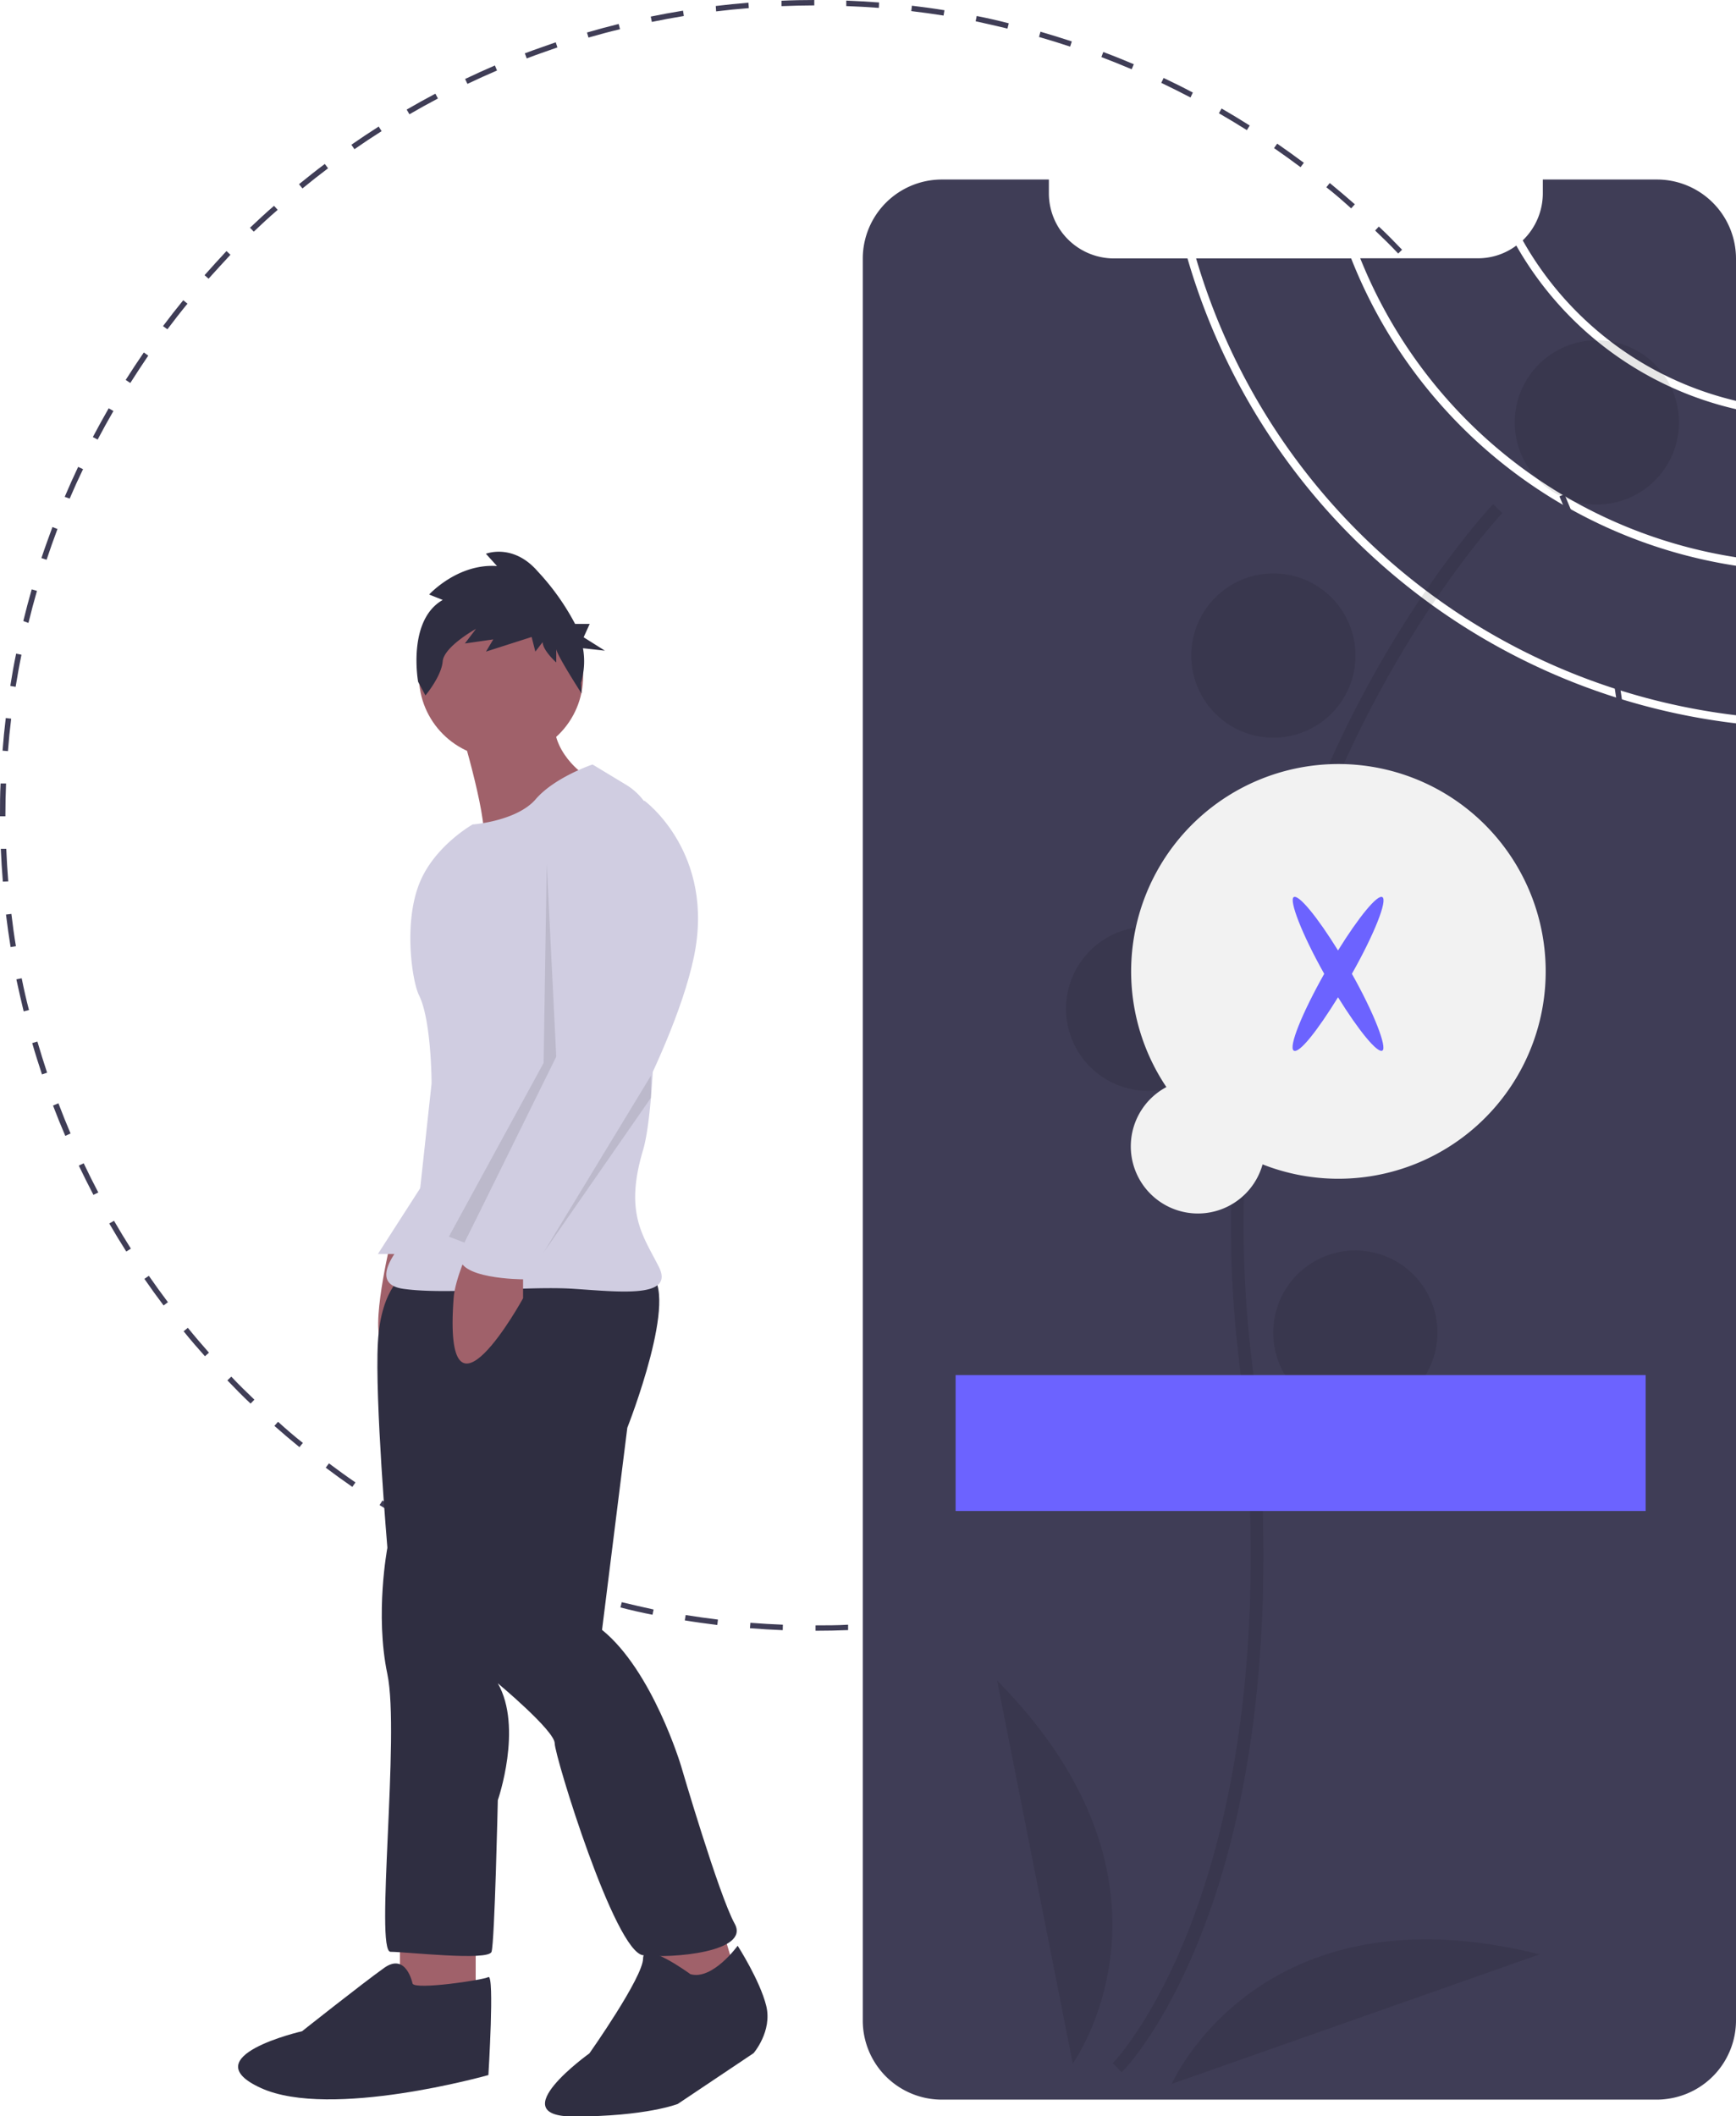 <svg id="Layer_1" data-name="Layer 1" xmlns="http://www.w3.org/2000/svg" viewBox="0 0 237.69 289.64"><defs><style>.cls-1{fill:#3f3d56;}.cls-2{opacity:0.1;isolation:isolate;}.cls-3{fill:#6c63ff;}.cls-4{fill:#f2f2f2;}.cls-5{fill:#a0616a;}.cls-6{fill:#d0cde1;}.cls-7{fill:#2f2e41;}</style></defs><title>why-4</title><path class="cls-1" d="M192.66,228.19v-.74c1.48,0,3,0,4.46-.09l0,.74C195.66,228.16,194.15,228.19,192.66,228.19Zm-4.49-.08c-1.49-.06-3-.15-4.49-.27l.06-.74c1.48.12,3,.2,4.45.26Zm13.47-.28-.06-.74c1.47-.12,3-.27,4.44-.45l.09.74c-1.48.18-3,.33-4.47.45Zm-22.43-.43c-1.48-.18-3-.39-4.45-.63l.12-.73c1.46.23,2.94.44,4.42.62Zm31.35-.65-.12-.73c1.46-.24,2.93-.51,4.39-.8l.15.73c-1.47.3-3,.57-4.42.8ZM170.34,226c-1.47-.29-2.94-.62-4.39-1l.18-.72c1.44.35,2.9.68,4.36,1Zm49-1-.18-.72c1.44-.36,2.89-.74,4.31-1.16l.21.72c-1.43.41-2.89.8-4.34,1.16Zm-57.75-1.13c-1.43-.41-2.88-.86-4.29-1.33l.24-.7c1.4.46,2.83.91,4.26,1.32ZM228,222.46l-.24-.7c1.41-.47,2.82-1,4.21-1.5l.26.69c-1.39.53-2.82,1-4.23,1.51ZM153.08,221c-1.4-.53-2.81-1.09-4.18-1.68l.29-.68c1.37.58,2.76,1.14,4.15,1.67Zm83.3-1.71-.29-.69c1.36-.58,2.72-1.19,4-1.83l.32.67c-1.34.64-2.71,1.26-4.08,1.85Zm-91.59-1.82c-1.35-.64-2.71-1.32-4-2l.35-.66c1.31.69,2.66,1.36,4,2Zm99.68-2-.34-.66c1.31-.69,2.62-1.42,3.9-2.16l.37.65c-1.29.74-2.61,1.47-3.93,2.17Zm-107.65-2.15c-1.29-.75-2.59-1.54-3.85-2.33l.4-.63c1.25.79,2.54,1.57,3.83,2.31Zm115.42-2.35-.4-.63c1.25-.79,2.5-1.61,3.72-2.46l.42.62c-1.23.84-2.49,1.68-3.74,2.47Zm-123-2.47c-1.23-.85-2.45-1.73-3.64-2.63l.44-.59c1.19.89,2.4,1.77,3.63,2.61Zm130.4-2.63-.45-.6c1.18-.88,2.36-1.81,3.51-2.75l.48.58c-1.16.94-2.35,1.88-3.54,2.77ZM122,203.06c-1.16-.94-2.31-1.92-3.43-2.91l.5-.56c1.11,1,2.25,2,3.4,2.89Zm144.54-2.91-.5-.56c1.11-1,2.21-2,3.28-3l.52.54c-1.08,1-2.19,2.06-3.3,3.05ZM115.31,197.1c-1.07-1-2.14-2.1-3.18-3.18l.54-.51c1,1.07,2.09,2.13,3.16,3.15Zm157.75-3.17-.54-.52c1-1.07,2-2.17,3-3.28l.56.49c-1,1.12-2,2.23-3.05,3.31Zm-164-3.31c-1-1.12-2-2.27-2.92-3.42l.58-.47c.93,1.15,1.91,2.29,2.89,3.4ZM279,187.2l-.58-.47c.94-1.15,1.87-2.33,2.76-3.51l.6.45c-.9,1.19-1.83,2.38-2.78,3.53ZM103.4,183.67c-.9-1.19-1.78-2.41-2.63-3.64l.61-.42c.84,1.21,1.72,2.43,2.61,3.61Zm181-3.65-.61-.42c.84-1.23,1.67-2.48,2.46-3.73l.63.4C286.12,177.53,285.28,178.79,284.43,180ZM98.29,176.29c-.8-1.26-1.58-2.55-2.33-3.84l.65-.37c.74,1.28,1.52,2.56,2.31,3.81Zm191-3.87-.65-.37c.75-1.29,1.47-2.6,2.16-3.91l.66.34c-.69,1.32-1.42,2.65-2.17,3.94ZM93.79,168.53c-.69-1.32-1.36-2.67-2-4l.67-.32c.63,1.33,1.3,2.67,2,4Zm199.65-4.07-.68-.32c.64-1.34,1.26-2.71,1.84-4.08l.69.29C294.7,161.73,294.08,163.11,293.44,164.46Zm-203.5-4c-.59-1.37-1.15-2.76-1.68-4.15L89,156c.52,1.38,1.08,2.77,1.66,4.13Zm207-4.26-.7-.26c.53-1.39,1-2.81,1.51-4.22l.7.24C298,153.35,297.5,154.77,297,156.17ZM86.75,152.05c-.47-1.42-.93-2.86-1.34-4.29l.71-.21c.42,1.42.86,2.86,1.33,4.26Zm213.07-4.41-.72-.21c.41-1.42.8-2.87,1.15-4.31l.73.18C300.62,144.75,300.23,146.21,299.82,147.64ZM84.24,143.42c-.35-1.45-.68-2.92-1-4.38l.73-.15c.29,1.45.62,2.91,1,4.35ZM302,138.91l-.73-.14c.29-1.45.56-2.93.8-4.4l.73.12c-.23,1.48-.5,3-.8,4.42ZM82.45,134.62c-.24-1.47-.45-3-.63-4.45l.74-.09c.17,1.47.38,3,.62,4.42ZM303.39,130l-.74-.09c.18-1.47.33-3,.44-4.44l.75.06c-.12,1.49-.27,3-.45,4.47Zm-222-4.34c-.12-1.49-.22-3-.28-4.49l.75,0c.06,1.48.15,3,.27,4.46Zm222.73-4.61-.74,0c.06-1.48.09-3,.09-4.46v-.25h.74v.24C304.19,118.08,304.16,119.6,304.1,121.09ZM81.74,116.72H81v-.13c0-1.45,0-2.92.08-4.36l.75,0c-.06,1.43-.09,2.89-.09,4.34Zm221.61-4.83c-.06-1.48-.15-3-.28-4.46l.75-.06c.12,1.49.21,3,.27,4.49ZM82.09,107.8l-.74-.06c.11-1.49.26-3,.44-4.47l.74.09C82.35,104.83,82.2,106.32,82.09,107.8ZM302.62,103c-.18-1.46-.39-2.95-.63-4.42l.73-.12c.25,1.48.46,3,.64,4.45Zm-219.48-4-.73-.12c.23-1.47.5-3,.8-4.42l.73.15c-.3,1.45-.56,2.93-.8,4.39Zm218-4.75c-.3-1.46-.63-2.92-1-4.36l.72-.18c.36,1.45.69,2.92,1,4.39Zm-216.27-4L84.19,90c.35-1.44.74-2.91,1.15-4.34l.72.21C85.65,87.3,85.26,88.75,84.91,90.19ZM299,85.52c-.41-1.42-.86-2.85-1.33-4.26l.7-.23c.48,1.41.93,2.85,1.35,4.28ZM87.38,81.61l-.71-.23c.47-1.42,1-2.85,1.51-4.25l.69.27C88.35,78.79,87.84,80.21,87.38,81.61Zm208.81-4.55c-.53-1.38-1.09-2.77-1.67-4.12l.68-.3c.59,1.37,1.15,2.76,1.69,4.16ZM90.54,73.24,89.86,73c.58-1.37,1.2-2.75,1.84-4.1l.67.31C91.74,70.51,91.12,71.88,90.54,73.24Zm202.14-4.36c-.63-1.33-1.31-2.67-2-4l.66-.35c.7,1.32,1.37,2.67,2,4ZM94.37,65.16l-.66-.34c.7-1.32,1.43-2.65,2.17-3.94l.65.37C95.79,62.53,95.06,63.85,94.37,65.16ZM288.52,61c-.74-1.28-1.52-2.56-2.31-3.8l.62-.4c.8,1.25,1.59,2.54,2.34,3.83ZM98.84,57.42,98.21,57c.8-1.27,1.64-2.53,2.48-3.76l.61.43C100.46,54.92,99.63,56.17,98.84,57.42Zm184.9-3.94c-.84-1.21-1.72-2.43-2.62-3.61l.6-.45c.9,1.19,1.78,2.41,2.63,3.64ZM103.92,50.07l-.6-.44c.9-1.2,1.83-2.39,2.77-3.54l.58.47c-.94,1.14-1.86,2.33-2.75,3.51Zm174.45-3.7c-.94-1.15-1.92-2.29-2.9-3.4l.55-.49c1,1.11,2,2.26,2.92,3.41ZM109.56,43.15l-.55-.49c1-1.12,2-2.23,3-3.3l.54.51c-1,1.07-2,2.18-3,3.28ZM272.44,39.7c-1-1.07-2.09-2.13-3.16-3.15l.51-.54c1.08,1,2.15,2.1,3.18,3.17Zm-156.7-3-.51-.53c1.07-1,2.18-2.06,3.29-3l.5.55C117.91,34.67,116.81,35.69,115.74,36.71ZM266,33.52c-1.11-1-2.25-2-3.4-2.89l.47-.58c1.15.95,2.31,1.92,3.43,2.91ZM122.41,30.79l-.47-.58c1.16-.94,2.34-1.88,3.53-2.77l.45.59C124.74,28.92,123.56,29.85,122.41,30.79Zm136.66-2.91c-1.19-.89-2.41-1.77-3.63-2.61l.43-.61c1.22.84,2.45,1.73,3.65,2.62ZM129.53,25.42l-.42-.61c1.23-.85,2.48-1.69,3.74-2.49l.4.63c-1.25.79-2.5,1.62-3.72,2.47Zm122.19-2.61c-1.26-.79-2.55-1.57-3.83-2.31l.37-.65c1.29.75,2.59,1.53,3.85,2.33ZM137.06,20.64l-.38-.64c1.29-.75,2.61-1.48,3.93-2.18l.35.66C139.65,19.17,138.34,19.9,137.06,20.64ZM244,18.34c-1.31-.68-2.66-1.36-4-2l.32-.67c1.35.64,2.71,1.31,4,2Zm-99-1.86-.32-.67c1.34-.64,2.71-1.26,4.08-1.85l.29.69c-1.36.58-2.72,1.2-4.05,1.83Zm90.95-2c-1.37-.58-2.76-1.14-4.15-1.67l.26-.69c1.4.52,2.81,1.09,4.18,1.67ZM153.12,13l-.26-.7c1.39-.53,2.81-1,4.23-1.51l.23.7C155.92,12,154.5,12.45,153.12,13Zm74.4-1.62c-1.41-.47-2.84-.91-4.26-1.32l.2-.72c1.43.42,2.88.86,4.29,1.33Zm-65.94-1.22-.21-.71c1.43-.42,2.89-.81,4.34-1.17l.18.72C164.45,9.34,163,9.73,161.58,10.14Zm57.36-1.25c-1.43-.35-2.9-.67-4.36-1l.15-.72c1.47.29,2.94.62,4.39,1ZM170.25,8l-.15-.73c1.45-.3,2.94-.57,4.42-.81l.11.73C173.17,7.43,171.69,7.7,170.25,8Zm39.94-.87c-1.46-.23-2.95-.44-4.42-.61l.09-.74c1.48.18,3,.38,4.45.62Zm-31.14-.57L179,5.82c1.48-.18,3-.33,4.47-.45l.06.74C182,6.23,180.52,6.38,179.05,6.56Zm22.28-.48c-1.47-.11-3-.2-4.46-.25l0-.75c1.49.06,3,.15,4.49.26ZM188,5.84l0-.74c1.49-.07,3-.1,4.49-.1v.74C190.93,5.75,189.43,5.78,188,5.84Z" transform="translate(-81 -5)"/><path class="cls-1" d="M318.69,81.27V61a46.58,46.58,0,0,1-30.08-22.39h0a8.76,8.76,0,0,1-5.29,1.74H267.24A66.41,66.41,0,0,0,318.69,81.27Z" transform="translate(-81 -5)"/><path class="cls-1" d="M318.69,59.86V40.41a10.83,10.83,0,0,0-10.83-10.84H292.24v1.88a8.94,8.94,0,0,1-2.75,6.45A45.49,45.49,0,0,0,318.69,59.86Z" transform="translate(-81 -5)"/><path class="cls-1" d="M243.59,40.37H233.53a8.92,8.92,0,0,1-8.92-8.92V29.57H210A10.83,10.83,0,0,0,199.13,40.4h0V281.53a10.82,10.82,0,0,0,10.81,10.83h97.91a9.94,9.94,0,0,0,1.34-.09,10.84,10.84,0,0,0,9.5-10.74V104A89.11,89.11,0,0,1,243.59,40.37Z" transform="translate(-81 -5)"/><path class="cls-1" d="M266,40.37H244.77a87.93,87.93,0,0,0,73.92,62.52V82.43A67.6,67.6,0,0,1,266,40.37Z" transform="translate(-81 -5)"/><path class="cls-2" d="M234.58,288.63c.27-.27,6.66-6.75,12.09-22.13,5-14.1,10-38.71,5.66-75.79-8.22-70.26,33.93-115,34.36-115.48L285.44,74c-.1.11-10.94,11.51-20.59,31.51a154.92,154.92,0,0,0-14.24,85.37c8.21,70.14-17,96.24-17.25,96.49Z" transform="translate(-81 -5)"/><circle class="cls-2" cx="218.64" cy="57.81" r="11.24"/><circle class="cls-2" cx="174.35" cy="89.72" r="11.24"/><circle class="cls-2" cx="272.3" cy="127.35" r="11.24" transform="translate(21.98 370.74) rotate(-80.78)"/><circle class="cls-2" cx="157.2" cy="138.06" r="11.24"/><circle class="cls-2" cx="266.55" cy="187.37" r="11.24" transform="translate(-42.09 415.47) rotate(-80.78)"/><path class="cls-2" d="M227.88,287.42S245.37,263.2,217.52,235Z" transform="translate(-81 -5)"/><path class="cls-2" d="M241.43,290.21s11.95-27.37,50.36-17.73Z" transform="translate(-81 -5)"/><rect class="cls-3" x="130.84" y="188.2" width="94.48" height="18.6"/><path class="cls-4" d="M240.7,153.78a28.38,28.38,0,1,1,13.17,10.58,9.19,9.19,0,1,1-13.17-10.58Z" transform="translate(-81 -5)"/><path class="cls-3" d="M270.27,127.78c-.68-.39-3.24,2.74-6.07,7.3-2.82-4.56-5.38-7.69-6.06-7.3s1.1,5.06,4.17,10.5c-3.07,5.45-4.92,10.07-4.17,10.51s3.24-2.74,6.06-7.3c2.83,4.56,5.39,7.69,6.07,7.3s-1.1-5.06-4.17-10.51C269.17,132.84,271,128.22,270.27,127.78Z" transform="translate(-81 -5)"/><path class="cls-5" d="M134.25,176s-3,13-.43,13,7.78-6,7.78-6v-3.46Z" transform="translate(-81 -5)"/><polygon class="cls-6" points="59.52 159.53 51.74 171.63 57.36 171.63 59.52 159.53"/><rect class="cls-5" x="54.76" y="265.01" width="10.37" height="8.65"/><polygon class="cls-5" points="88.05 263.71 90.21 273.65 101.02 271.06 98.42 262.41 88.05 263.71"/><path class="cls-7" d="M136.63,179.23s-3.46,1.73-3.89,9.51,1.3,28.09,1.3,28.09-1.73,9.08,0,17.3-1.73,38,.43,38,13.4,1.29,13.83,0,.86-20.75.86-20.75,3.46-9.95,0-16c0,0,7.79,6.49,7.79,8.22s8.21,28.53,12.1,29,14.7-.43,12.54-4.32-7.35-21.62-7.35-21.62-3.89-13-10.81-18.59l3.46-27.66s7.35-18.59,3-21.18S136.63,179.23,136.63,179.23Z" transform="translate(-81 -5)"/><circle class="cls-5" cx="68.6" cy="92.53" r="11.24"/><path class="cls-5" d="M144,104.44s4.32,14.27,3,16,13.84-9.51,13.84-9.51-5.62-3.89-3.46-9.51Z" transform="translate(-81 -5)"/><path class="cls-6" d="M162.13,109.63s-5.18,1.73-7.78,4.75-8.64,3.46-8.64,3.46-5.35,3-7.35,8.22c-2.13,5.54-.89,13.34,0,15.13,1.73,3.45,1.73,12.1,1.73,12.1l-2.16,19.88s-7.79,7.35-1.73,8.22,16.86-.43,23.34,0,13.83,1.29,11.67-3-4.75-7.35-2.16-16c2-6.77,1.94-32.06,1.81-42.74a8.6,8.6,0,0,0-4.18-7.27Z" transform="translate(-81 -5)"/><path class="cls-5" d="M145.27,175.77s-2,4.33-2.16,6.91c-1.51,20.11,9.51,0,9.51,0v-3.45Z" transform="translate(-81 -5)"/><path class="cls-7" d="M175.53,275.19s-6.48-4.75-6.48-2.16-7.35,13-7.35,13-12.1,8.64-2.16,8.64,14.26-1.72,14.26-1.72L184.18,286s2.59-3,1.73-6.48S182,271.3,182,271.3,178.56,276.06,175.53,275.19Z" transform="translate(-81 -5)"/><path class="cls-7" d="M137.49,276.49s-.86-4.32-3.89-2.16S122.36,283,122.36,283s-15.13,3.46-5.62,7.78S147.87,289,147.87,289s.86-13.84,0-13.41S137.93,277.35,137.49,276.49Z" transform="translate(-81 -5)"/><polygon class="cls-2" points="74.86 118.25 76.16 144.62 63.6 170.07 61.46 169.25 74.43 145.48 74.86 118.25"/><path class="cls-6" d="M166,115.25l3.25-.65S179,121.73,176,136s-16.43,35.88-16.43,35.88-3,3.89-3.89,4.75-2.59,0-1.73,1.3-1.3,2.16-1.3,2.16-9.51,0-8.64-3.46,15.56-28.1,15.56-28.1l-2.16-22.91S155.65,114.38,166,115.25Z" transform="translate(-81 -5)"/><polygon class="cls-2" points="89.13 150.24 89.13 147.21 74.43 171.42 89.13 150.24"/><path class="cls-7" d="M141.62,87.11l-1.86-.74s3.89-4.28,9.29-3.9l-1.52-1.68s3.72-1.49,7.1,2.42a33,33,0,0,1,5.11,7.18h2l-.83,1.83,2.91,1.83-3-.33a10.15,10.15,0,0,1-.28,4.74l.08,1.44s-3.46-5.35-3.46-6.09v1.86S155.3,94,155.3,92.88l-1,1.3-.51-2-6.25,2,1-1.67-3.89.56,1.52-2s-4.39,2.42-4.56,4.46-2.36,4.65-2.36,4.65l-1-1.86S136.72,89.9,141.62,87.11Z" transform="translate(-81 -5)"/></svg>